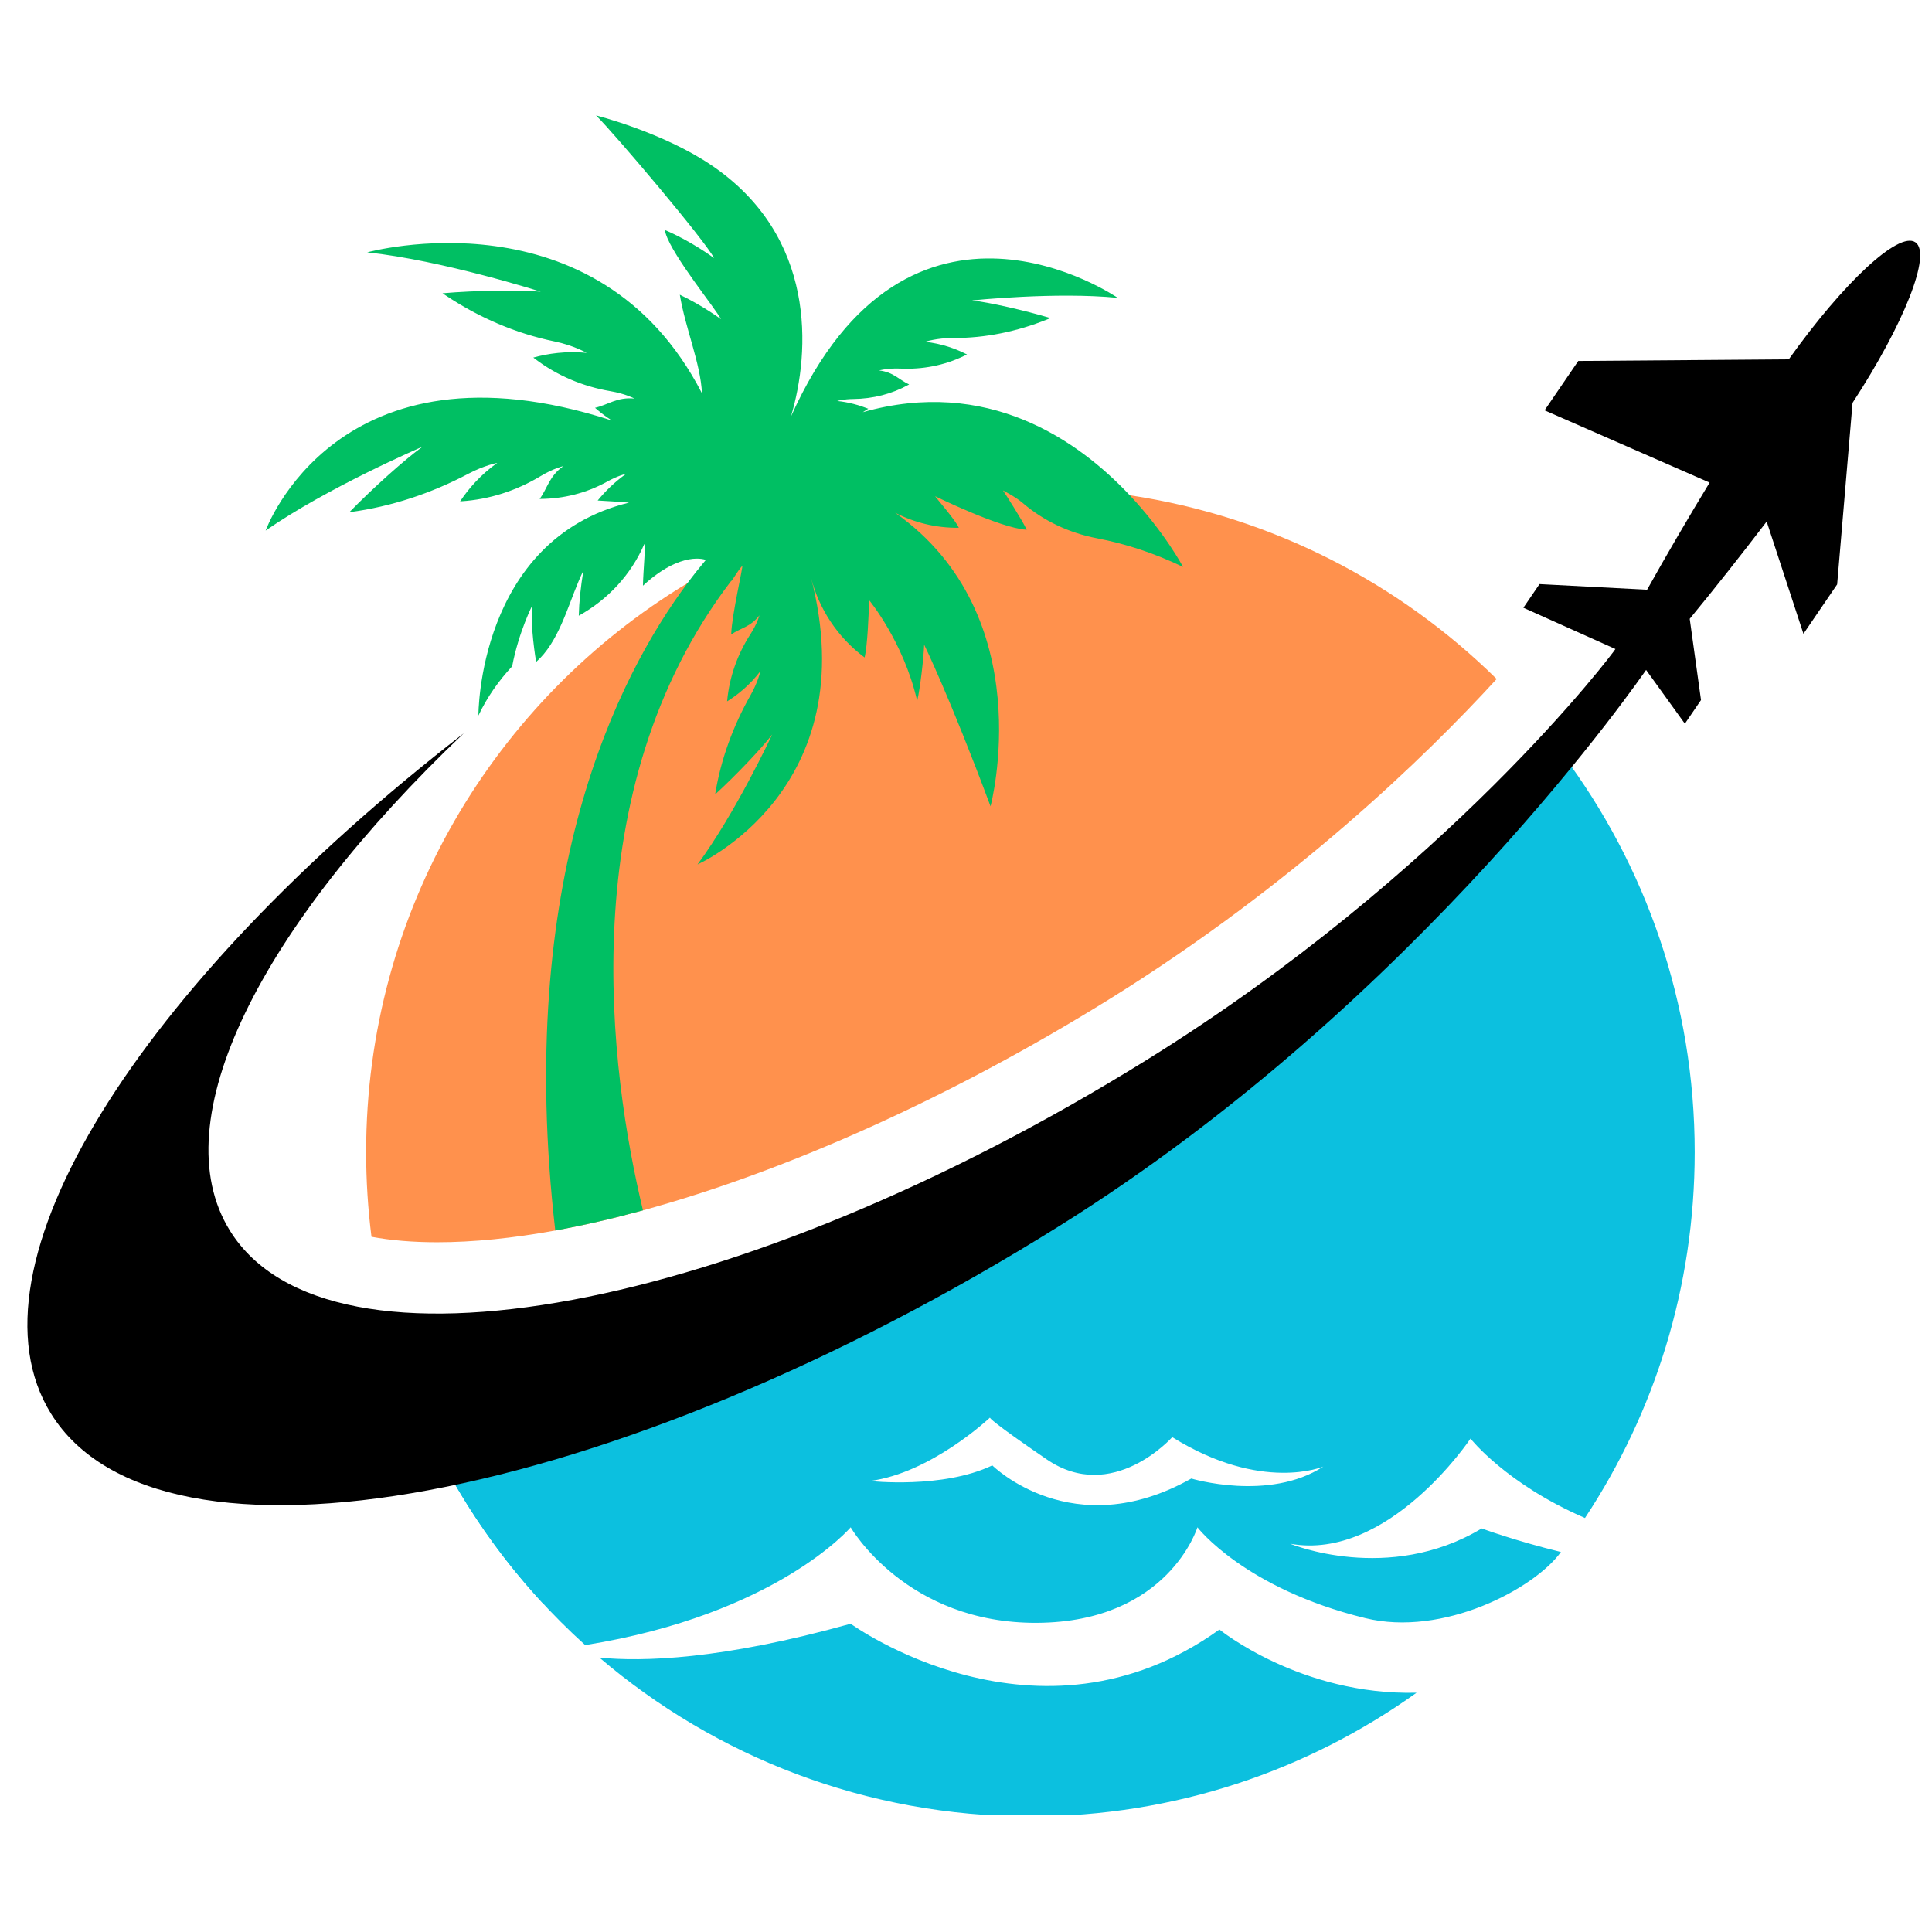 <svg xmlns="http://www.w3.org/2000/svg" xmlns:xlink="http://www.w3.org/1999/xlink" width="500" zoomAndPan="magnify" viewBox="0 0 375 375" height="500" preserveAspectRatio="xMidYMid meet" version="1.0"><defs><clipPath id="edd89927c1"><path d="M 82 146 L 329 146 L 329 352.34 L 82 352.34 Z M 82 146 " clip-rule="nonzero"/></clipPath><clipPath id="84116c069a"><path d="M 51 22.34 L 230 22.34 L 230 239 L 51 239 Z M 51 22.34 " clip-rule="nonzero"/></clipPath></defs><rect x="-37.5" width="450" fill="#ffffff" y="-37.5" height="450" fill-opacity="1"/><rect x="-37.5" width="450" fill="#ffffff" y="-37.5" height="450" fill-opacity="1"/><g clip-path="url(#edd89927c1)"><path fill="#0cc0df" d="M 168.855 287.461 C 180.68 285.91 191.938 275.355 192.148 275.16 C 192.125 275.234 192.523 275.988 203.156 283.258 C 215.934 291.992 227.531 278.953 227.531 278.953 C 244.922 289.77 256.863 284.656 256.863 284.656 C 246.285 291.52 231.234 286.98 231.234 286.98 C 208.191 299.961 192.605 284.43 192.605 284.43 C 182.93 289.043 168.855 287.461 168.855 287.461 Z M 82.711 277.25 C 90.07 293.32 100.633 307.613 113.582 319.312 C 150.754 313.355 165.117 296.449 165.117 296.449 C 165.117 296.449 175.887 315.168 201.348 314.992 C 226.805 314.812 232.422 296.449 232.422 296.449 C 232.422 296.449 241.492 308.312 264.992 314.078 C 280.09 317.781 297.797 308.398 302.965 301.254 L 302.973 301.242 C 293.938 299.023 287.598 296.668 287.598 296.668 C 269.473 307.559 250.414 299.637 250.414 299.637 C 269.531 303.07 285.422 279.23 285.422 279.23 C 285.422 279.23 292.324 288.02 307.641 294.641 C 321.102 274.277 328.941 249.871 328.941 223.633 C 328.941 194.664 319.387 167.926 303.258 146.395 C 301.051 147.957 298.492 150.047 295.262 153.531 C 268.867 182.004 231.145 210.074 201.707 228.477 C 161.441 253.645 119.199 269.965 82.711 277.25 Z M 116.344 321.738 C 138.863 340.961 168.078 352.57 200.004 352.57 C 227.957 352.57 253.828 343.672 274.953 328.559 C 252.43 329.102 236.691 316.289 236.691 316.289 C 201.41 341.594 165.117 315.168 165.117 315.168 C 140.008 322.176 124.652 322.566 116.344 321.738 " fill-opacity="1" fill-rule="nonzero"/></g><path fill="#0cc0df" d="M 201.707 228.477 C 231.145 210.074 268.867 182.004 295.262 153.531 C 298.492 150.047 301.051 147.957 303.258 146.395 C 303.871 147.219 304.477 148.051 305.07 148.887 C 289.387 173.043 259.02 214.359 216.031 248.324 C 177.91 278.441 138.645 300.043 105.258 311.082 C 96.066 301.129 88.422 289.723 82.711 277.25 C 119.199 269.965 161.441 253.645 201.707 228.477 " fill-opacity="1" fill-rule="nonzero"/><path fill="#ff914d" d="M 290.5 131.793 C 276.766 146.789 251.184 171.672 215.242 193.992 C 184.613 213.004 152.652 227.309 124.797 234.93 C 118.926 236.535 113.234 237.848 107.777 238.84 C 99.547 240.34 91.848 241.121 84.855 241.121 C 80.113 241.121 75.844 240.758 72.105 240.059 C 71.422 234.68 71.066 229.199 71.066 223.633 C 71.066 176.781 96.055 135.766 133.43 113.191 C 144.934 106.238 157.617 101.035 171.105 97.949 C 171.176 97.93 171.242 97.914 171.316 97.902 C 174.82 97.102 178.383 96.449 181.992 95.945 C 182.492 95.875 182.996 95.809 183.5 95.742 C 187.066 95.285 190.676 94.977 194.332 94.82 C 194.566 94.809 194.801 94.797 195.035 94.789 C 196.688 94.727 198.34 94.695 200.004 94.695 C 206.559 94.695 212.996 95.184 219.285 96.129 C 246.844 100.262 271.551 113.117 290.5 131.793 " fill-opacity="1" fill-rule="nonzero"/><path fill="#000000" d="M 359.578 78.195 C 369.59 62.852 375 49.227 371.773 47.027 C 368.547 44.828 357.836 54.832 347.199 69.75 L 306.344 70.062 L 299.801 79.648 L 331.832 93.672 C 327.707 100.473 323.438 107.758 319.699 114.465 L 298.816 113.371 L 295.688 117.961 L 313.551 125.973 C 313.234 126.602 281.023 169.438 222.539 205.75 C 143.434 254.867 63.797 269.727 44.637 238.883 C 31.359 217.516 50.617 179.82 90.012 142.336 C 26.988 191.164 -7.773 245.938 9.91 274.402 C 30.992 308.332 118.773 292.242 205.648 237.945 C 275.902 194.031 319.312 130.246 319.504 130.031 L 327.031 140.469 L 330.164 135.879 L 327.973 120.109 C 332.859 114.184 338.086 107.551 342.91 101.23 L 350.047 123.02 L 356.59 113.43 L 359.578 78.195 " fill-opacity="1" fill-rule="nonzero"/><g clip-path="url(#84116c069a)"><path fill="#00bf63" d="M 198.434 97.566 C 202.551 101.113 207.551 103.445 212.887 104.473 C 218.539 105.562 223.816 107.273 229.625 110.031 C 229.625 110.031 226.105 103.375 219.285 96.129 C 209.109 85.312 191.582 73.191 167.465 80.008 C 167.816 79.785 168.172 79.562 168.535 79.336 C 166.797 78.645 164.777 78.078 162.496 77.828 C 162.496 77.828 163.699 77.465 165.676 77.445 C 169.41 77.402 173.086 76.488 176.355 74.684 L 176.465 74.621 C 174.496 73.719 173.418 72.215 170.637 71.906 C 170.637 71.906 172.238 71.426 174.789 71.543 C 179.016 71.734 183.234 70.949 187.051 69.113 C 187.262 69.012 187.48 68.91 187.695 68.805 C 185.559 67.703 182.824 66.703 179.559 66.344 C 179.559 66.344 181.812 65.594 184.961 65.609 C 191.219 65.641 197.414 64.352 203.219 62.016 C 203.461 61.918 203.691 61.828 203.91 61.742 C 198.812 60.219 191.977 58.68 188.672 58.312 C 188.672 58.312 204.938 56.617 216.949 57.812 C 216.949 57.812 176.406 29.848 153.523 80.852 C 157.324 68.113 158.438 45.941 138.207 32.148 C 128.715 25.68 115.691 22.402 115.691 22.402 C 119.289 25.945 137.016 46.891 138.59 50.09 C 138.457 49.992 134.098 46.766 128.98 44.613 C 129.059 44.859 129.137 45.102 129.215 45.348 C 130.598 49.781 138.977 60 139.938 61.953 C 139.938 61.953 136.414 59.328 131.953 57.207 C 133 63.641 135.984 70.535 136.254 76.348 C 115.848 36.645 71.27 48.98 71.27 48.98 C 85.93 50.543 104.957 56.617 104.957 56.617 C 100.918 56.23 92.359 56.367 85.887 56.922 C 86.105 57.066 86.332 57.219 86.574 57.379 C 92.977 61.637 100.105 64.727 107.633 66.273 C 111.375 67.047 113.859 68.488 113.859 68.488 C 109.863 68.105 106.344 68.621 103.516 69.406 L 103.852 69.66 C 108.133 72.914 113.156 75.02 118.453 75.922 C 121.418 76.426 123.141 77.359 123.141 77.359 C 119.738 77.039 118.074 78.566 115.496 79.156 C 115.609 79.258 115.723 79.352 115.832 79.445 C 116.762 80.246 117.738 80.969 118.766 81.621 C 65.441 64.383 51.559 102.984 51.559 102.984 C 63.543 94.648 81.664 86.852 82.02 86.703 C 78.711 89.059 72.336 94.766 67.809 99.418 C 67.852 99.41 67.895 99.406 67.934 99.402 C 75.98 98.332 83.73 95.742 90.914 91.953 C 94 90.324 96.523 89.844 96.523 89.844 C 93.254 92.176 90.93 94.867 89.309 97.312 C 89.379 97.309 89.449 97.301 89.52 97.297 C 94.973 96.953 100.238 95.242 104.918 92.422 C 107.383 90.941 109.23 90.5 109.344 90.477 C 106.566 92.461 106.309 94.707 104.746 96.84 L 104.852 96.84 C 109.367 96.816 113.828 95.707 117.777 93.52 C 119.914 92.332 121.453 91.977 121.547 91.953 C 119.27 93.578 117.453 95.379 116.008 97.148 C 118.137 97.262 120.168 97.398 122.094 97.555 C 92.691 104.789 92.859 138.887 92.859 138.887 C 94.594 135.238 96.84 132.082 99.41 129.328 C 100.68 122.641 103.367 117.406 103.367 117.406 C 102.777 120.766 104.047 128.492 104.07 128.473 C 108.301 124.762 110.109 118.027 112.293 112.84 C 112.855 111.5 113.258 110.727 113.258 110.727 C 112.676 113.996 112.406 116.922 112.34 119.504 C 112.371 119.484 112.406 119.469 112.438 119.453 C 118.008 116.344 122.457 111.551 125.012 105.707 C 125.441 104.73 124.828 110.918 124.797 113.68 C 132.352 106.723 137.004 108.68 137.004 108.68 C 135.887 110.012 134.684 111.512 133.43 113.191 C 119.793 131.469 99.941 170.762 107.777 238.84 C 113.234 237.848 118.926 236.535 124.797 234.93 C 118.406 208.277 110.789 153.449 141.934 112.738 C 141.941 113.039 143.078 110.91 144.078 109.82 C 144.262 109.977 142.066 119.207 141.93 123.051 L 141.926 123.145 C 143.762 121.879 145.66 121.723 147.406 119.43 C 147.383 119.523 146.965 121.074 145.652 123.109 C 143.152 126.984 141.582 131.379 141.148 135.969 C 141.145 136.023 141.141 136.082 141.133 136.137 C 143.234 134.832 145.559 132.945 147.605 130.254 C 147.578 130.383 147.094 132.445 145.684 134.93 C 142.309 140.879 139.93 147.34 138.824 154.086 C 138.82 154.125 138.812 154.16 138.809 154.195 C 142.844 150.5 147.812 145.273 149.887 142.551 C 149.742 142.859 142.711 157.914 135.387 167.789 C 135.387 167.789 168.168 153.328 157.379 111.973 C 158.941 118.188 162.578 123.672 167.691 127.52 C 167.73 127.551 167.773 127.582 167.816 127.613 C 168.383 125.332 168.602 119.34 168.707 116.504 C 168.707 116.504 175.305 124.473 177.973 135.836 L 178.055 135.91 C 178.582 133.711 179.277 127.828 179.379 125.129 C 179.379 125.129 184.254 135.043 192.262 156.508 C 192.262 156.508 202.121 119.574 173.746 99.516 C 177.512 101.469 181.711 102.473 185.984 102.441 L 186.105 102.441 C 185.469 100.969 182.02 97.047 181.496 96.309 C 181.496 96.309 194.012 102.449 199.133 102.809 L 199.277 102.82 C 198.504 101.07 194.914 95.527 194.676 95.188 C 194.676 95.188 197.156 96.465 198.434 97.566 " fill-opacity="1" fill-rule="nonzero"/></g></svg>